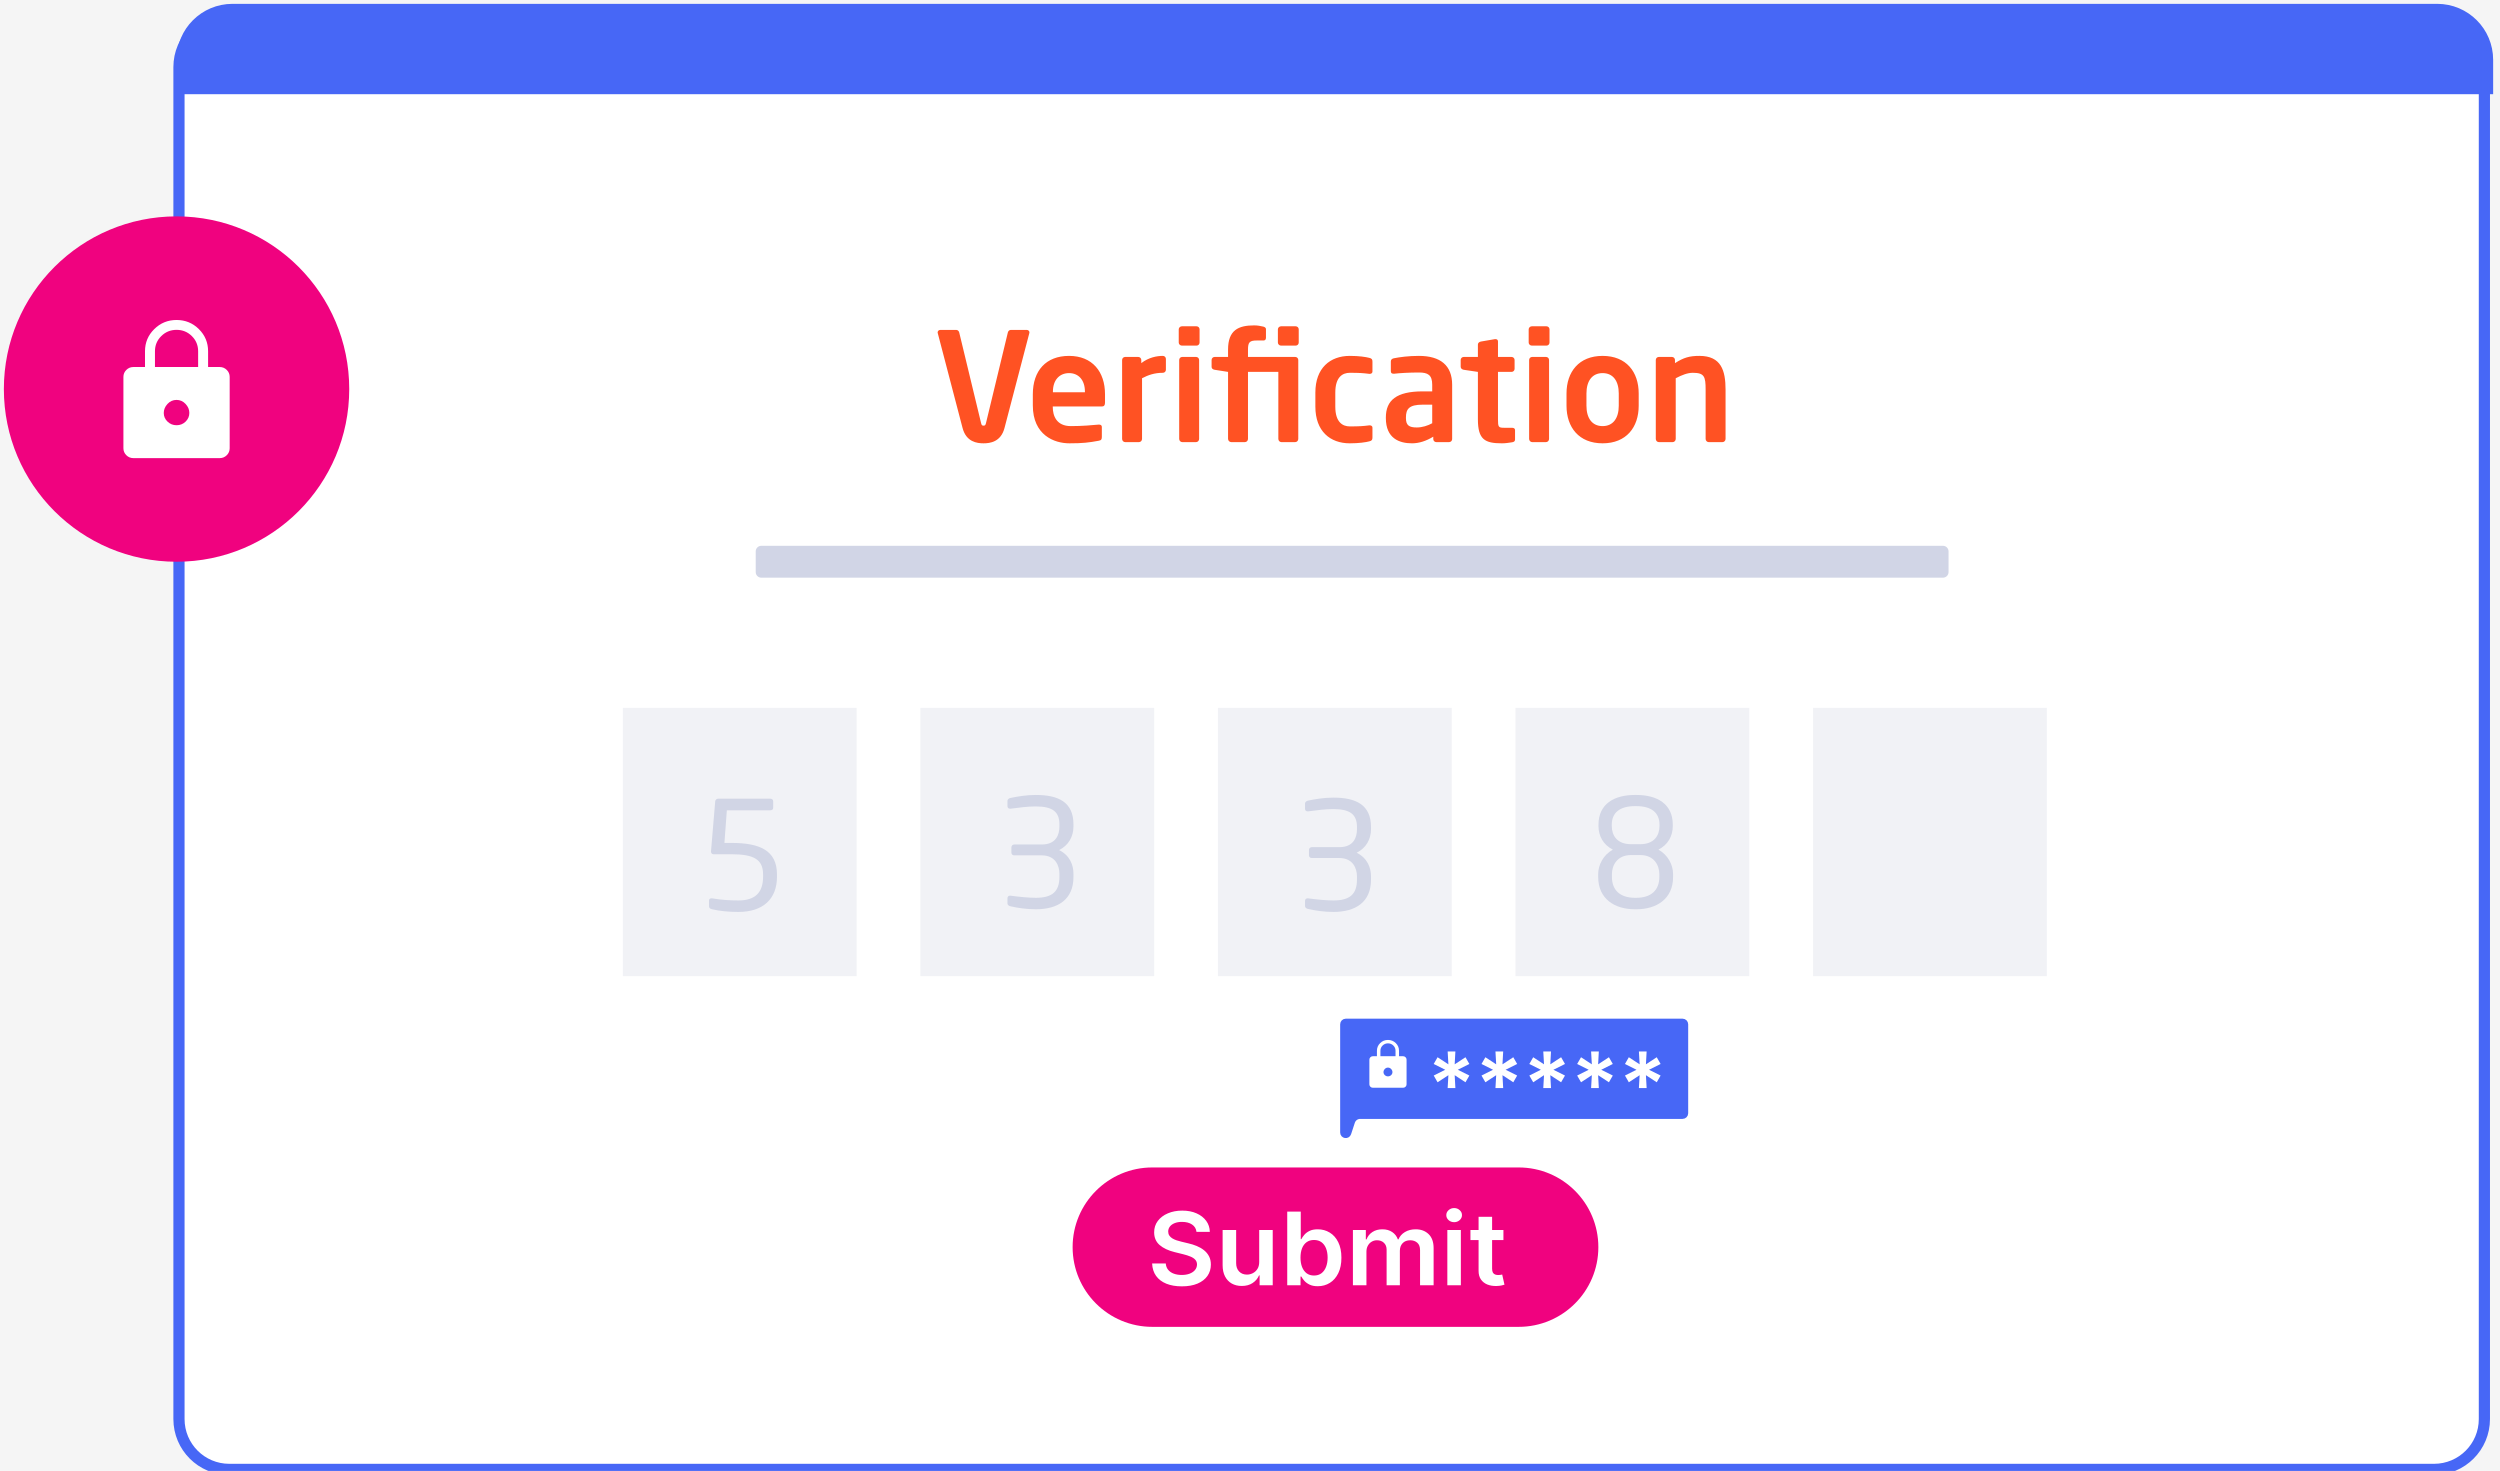 <svg width="447" height="263" viewBox="0 0 447 263" fill="none" xmlns="http://www.w3.org/2000/svg">
<rect width="447" height="263" fill="#F5F5F5"/>
<g id="security" clip-path="url(#clip0_0_1)">
<g id="frame">
<path id="Vector" d="M435.208 3H41C36.029 3 32 7.029 32 12V253.73C32 258.701 36.029 262.73 41 262.73H435.208C440.179 262.73 444.208 258.701 444.208 253.73V12C444.208 7.029 440.179 3 435.208 3Z" fill="white" stroke="#4767F6" stroke-width="2"/>
<g id="Group 1045">
<path id="Vector_2" d="M32.066 10.687C32.066 5.44 36.32 1.187 41.566 1.187H435.774C441.021 1.187 445.274 5.44 445.274 10.687V16.337H32.066V10.687Z" fill="#4767F6" stroke="#4767F6"/>
</g>
</g>
<path id="text" d="M184.064 59.448C184.064 59.502 184.037 59.529 184.037 59.583L179.609 76.512C178.961 79.023 177.017 79.266 175.856 79.266C174.695 79.266 172.751 79.023 172.103 76.512L167.675 59.583C167.675 59.529 167.648 59.502 167.648 59.448C167.648 59.178 167.864 58.989 168.134 58.989H170.996C171.239 58.989 171.455 59.205 171.509 59.448L175.424 75.675C175.505 75.999 175.586 76.107 175.856 76.107C176.126 76.107 176.207 75.999 176.288 75.675L180.203 59.448C180.257 59.205 180.473 58.989 180.716 58.989H183.578C183.848 58.989 184.064 59.178 184.064 59.448ZM197.576 72.003C197.576 72.435 197.414 72.678 197.036 72.678H188.234V72.759C188.234 74.325 188.882 76.188 191.474 76.188C193.445 76.188 195.308 76.026 196.442 75.918C196.469 75.918 196.496 75.918 196.523 75.918C196.793 75.918 197.009 76.053 197.009 76.323V78.105C197.009 78.537 196.928 78.726 196.442 78.807C194.687 79.131 193.634 79.266 191.204 79.266C188.504 79.266 184.67 77.808 184.67 72.489V70.491C184.67 66.279 187.019 63.633 191.15 63.633C195.308 63.633 197.576 66.468 197.576 70.491V72.003ZM193.985 70.14V70.032C193.985 67.926 192.824 66.711 191.15 66.711C189.476 66.711 188.261 67.899 188.261 70.032V70.14H193.985ZM208.463 66.117C208.463 66.414 208.22 66.657 207.923 66.657C206.465 66.657 205.331 67.035 204.197 67.629V78.483C204.197 78.78 203.954 79.05 203.657 79.05H201.173C200.876 79.05 200.633 78.78 200.633 78.483V64.362C200.633 64.065 200.876 63.822 201.173 63.822H203.522C203.819 63.822 204.062 64.065 204.062 64.362V64.929C205.385 63.903 206.843 63.633 207.923 63.633C208.22 63.633 208.463 63.876 208.463 64.173V66.117ZM214.484 61.257C214.484 61.554 214.241 61.797 213.944 61.797H211.325C211.028 61.797 210.758 61.554 210.758 61.257V58.881C210.758 58.584 211.028 58.341 211.325 58.341H213.944C214.241 58.341 214.484 58.584 214.484 58.881V61.257ZM214.403 78.483C214.403 78.78 214.16 79.05 213.863 79.05H211.379C211.082 79.05 210.839 78.78 210.839 78.483V64.362C210.839 64.065 211.082 63.822 211.379 63.822H213.863C214.16 63.822 214.403 64.065 214.403 64.362V78.483ZM226.353 60.42C226.353 60.744 226.137 60.879 225.948 60.879H224.733C223.437 60.879 223.14 61.176 223.14 62.499V63.822H231.591C231.888 63.822 232.131 64.065 232.131 64.362V78.483C232.131 78.78 231.888 79.05 231.591 79.05H229.107C228.81 79.05 228.567 78.78 228.567 78.483V66.495H223.14V78.483C223.14 78.78 222.897 79.05 222.6 79.05H220.143C219.846 79.05 219.576 78.78 219.576 78.483V66.495L217.173 66.117C216.876 66.063 216.633 65.901 216.633 65.604V64.362C216.633 64.065 216.876 63.822 217.173 63.822H219.576V62.499C219.576 59.016 221.439 58.179 224.247 58.179C224.895 58.179 225.354 58.287 225.867 58.395C226.083 58.449 226.353 58.584 226.353 58.827V60.42ZM232.212 61.257C232.212 61.554 231.969 61.797 231.672 61.797H229.053C228.756 61.797 228.486 61.554 228.486 61.257V58.881C228.486 58.584 228.756 58.341 229.053 58.341H231.672C231.969 58.341 232.212 58.584 232.212 58.881V61.257ZM245.394 78.213C245.394 78.645 245.286 78.807 244.827 78.915C244.206 79.077 242.991 79.266 241.344 79.266C237.834 79.266 235.188 77.106 235.188 72.705V70.194C235.188 65.793 237.834 63.633 241.344 63.633C242.991 63.633 244.206 63.822 244.827 63.984C245.286 64.092 245.394 64.254 245.394 64.686V66.441C245.394 66.711 245.178 66.846 244.908 66.846C244.881 66.846 244.854 66.846 244.827 66.846C243.747 66.711 243.099 66.657 241.344 66.657C240.075 66.657 238.752 67.386 238.752 70.194V72.705C238.752 75.513 240.075 76.242 241.344 76.242C243.099 76.242 243.747 76.188 244.827 76.053C244.854 76.053 244.881 76.053 244.908 76.053C245.178 76.053 245.394 76.188 245.394 76.458V78.213ZM259.644 78.51C259.644 78.807 259.401 79.05 259.104 79.05H256.809C256.512 79.05 256.269 78.807 256.269 78.51V78.078C255.027 78.834 253.758 79.266 252.462 79.266C250.221 79.266 247.791 78.402 247.791 74.757V74.649C247.791 71.571 249.681 69.978 254.379 69.978H256.08V68.79C256.08 67.035 255.297 66.603 253.704 66.603C251.976 66.603 250.194 66.711 249.303 66.819C249.249 66.819 249.195 66.819 249.168 66.819C248.898 66.819 248.682 66.738 248.682 66.36V64.632C248.682 64.335 248.844 64.146 249.195 64.065C250.275 63.849 251.841 63.633 253.704 63.633C257.538 63.633 259.644 65.334 259.644 68.79V78.51ZM256.08 75.675V72.354H254.379C251.922 72.354 251.382 73.137 251.382 74.649V74.757C251.382 76.08 251.976 76.431 253.326 76.431C254.298 76.431 255.297 76.107 256.08 75.675ZM270.89 78.591C270.89 78.861 270.728 79.023 270.377 79.077C269.729 79.185 269.135 79.266 268.541 79.266C265.49 79.266 264.248 78.591 264.248 74.973V66.495L261.71 66.117C261.413 66.063 261.17 65.874 261.17 65.577V64.362C261.17 64.065 261.413 63.822 261.71 63.822H264.248V61.608C264.248 61.311 264.491 61.122 264.788 61.068L267.299 60.636C267.326 60.636 267.38 60.636 267.407 60.636C267.65 60.636 267.839 60.771 267.839 61.041V63.822H270.269C270.566 63.822 270.809 64.065 270.809 64.362V65.955C270.809 66.252 270.566 66.495 270.269 66.495H267.839V74.973C267.839 76.323 267.92 76.485 268.892 76.485H270.323C270.674 76.485 270.89 76.62 270.89 76.89V78.591ZM277.053 61.257C277.053 61.554 276.81 61.797 276.513 61.797H273.894C273.597 61.797 273.327 61.554 273.327 61.257V58.881C273.327 58.584 273.597 58.341 273.894 58.341H276.513C276.81 58.341 277.053 58.584 277.053 58.881V61.257ZM276.972 78.483C276.972 78.78 276.729 79.05 276.432 79.05H273.948C273.651 79.05 273.408 78.78 273.408 78.483V64.362C273.408 64.065 273.651 63.822 273.948 63.822H276.432C276.729 63.822 276.972 64.065 276.972 64.362V78.483ZM292.999 72.543C292.999 76.404 290.785 79.266 286.546 79.266C282.307 79.266 280.093 76.404 280.093 72.543V70.356C280.093 66.495 282.307 63.633 286.546 63.633C290.785 63.633 292.999 66.495 292.999 70.356V72.543ZM289.435 72.543V70.356C289.435 68.142 288.436 66.711 286.546 66.711C284.656 66.711 283.657 68.142 283.657 70.356V72.543C283.657 74.757 284.656 76.188 286.546 76.188C288.436 76.188 289.435 74.757 289.435 72.543ZM308.53 78.483C308.53 78.78 308.287 79.05 307.99 79.05H305.506C305.209 79.05 304.966 78.78 304.966 78.483V69.681C304.966 67.332 304.75 66.657 302.671 66.657C301.753 66.657 300.754 67.035 299.62 67.629V78.483C299.62 78.78 299.377 79.05 299.08 79.05H296.596C296.299 79.05 296.056 78.78 296.056 78.483V64.362C296.056 64.065 296.299 63.822 296.596 63.822H298.945C299.242 63.822 299.485 64.065 299.485 64.362V64.929C301.051 63.93 302.077 63.633 303.859 63.633C307.747 63.633 308.53 66.252 308.53 69.681V78.483Z" fill="#FF5223"/>
<path id="Vector_3" d="M240.121 183.14C240.121 182.864 240.345 182.64 240.621 182.64H300.847C301.123 182.64 301.347 182.864 301.347 183.14V199.06C301.347 199.337 301.123 199.56 300.847 199.56H243.195C242.547 199.56 241.972 199.977 241.77 200.593L241.096 202.645C240.919 203.186 240.121 203.058 240.121 202.489V183.14Z" fill="white"/>
<g id="numbers">
<g id="Group 1041">
<path id="Vector_4" d="M365.973 126.564H324.172V174.54H365.973V126.564Z" fill="#F1F2F6"/>
</g>
<g id="Group 1037">
<path id="Vector_5" d="M153.168 126.564H111.367V174.54H153.168V126.564Z" fill="#F1F2F6"/>
<path id="Vector_6" d="M138.924 156.763C138.924 160.759 136.413 163.054 132.039 163.054C130.284 163.054 128.637 162.892 127.287 162.568C126.99 162.487 126.774 162.379 126.774 162.028V161.029C126.774 160.759 126.936 160.624 127.179 160.624C127.233 160.624 127.26 160.624 127.314 160.624C129.015 160.921 130.689 161.002 132.039 161.002C135.09 161.002 136.44 159.517 136.44 156.763V156.358C136.44 153.658 134.766 152.74 130.797 152.74H127.557C127.314 152.74 127.125 152.524 127.125 152.281V152.254L127.881 143.263C127.908 142.993 128.151 142.804 128.421 142.804H137.709C138.006 142.804 138.249 142.966 138.249 143.263V144.451C138.249 144.748 138.006 144.883 137.709 144.883H129.96L129.528 150.715H130.797C135.819 150.715 138.924 152.038 138.924 156.358V156.763Z" fill="#D1D5E5"/>
</g>
<g id="Group 1038">
<path id="Vector_7" d="M206.367 126.564H164.566V174.54H206.367V126.564Z" fill="#F1F2F6"/>
<path id="Vector_8" d="M191.934 156.8C191.934 160.85 189.153 162.578 185.211 162.578C183.51 162.578 181.944 162.335 180.648 162.038C180.378 161.984 180.135 161.795 180.135 161.525V160.607C180.135 160.31 180.324 160.148 180.594 160.148C180.621 160.148 180.648 160.148 180.675 160.148C182.295 160.364 183.942 160.526 185.211 160.526C188.154 160.526 189.423 159.392 189.423 156.8V156.233C189.423 154.802 188.721 152.939 186.264 152.939H181.35C181.053 152.939 180.837 152.75 180.837 152.453V151.508C180.837 151.211 181.053 150.995 181.35 150.995H186.264C188.856 150.995 189.423 149.213 189.423 147.782V147.404C189.423 145.19 188.262 144.191 185.211 144.191C183.645 144.191 182.43 144.38 180.675 144.596C180.648 144.596 180.621 144.596 180.594 144.596C180.324 144.596 180.135 144.434 180.135 144.137V143.192C180.135 142.949 180.378 142.733 180.648 142.679C181.944 142.409 183.483 142.139 185.211 142.139C189.234 142.139 191.934 143.408 191.934 147.404V147.782C191.934 149.591 191.043 151.157 189.369 151.994C191.286 152.939 191.934 154.667 191.934 156.233V156.8Z" fill="#D1D5E5"/>
</g>
<g id="Group 1039">
<path id="Vector_9" d="M259.571 126.564H217.77V174.54H259.571V126.564Z" fill="#F1F2F6"/>
<path id="Vector_10" d="M245.137 157.276C245.137 161.326 242.356 163.054 238.414 163.054C236.713 163.054 235.147 162.811 233.851 162.514C233.581 162.46 233.338 162.271 233.338 162.001V161.083C233.338 160.786 233.527 160.624 233.797 160.624C233.824 160.624 233.851 160.624 233.878 160.624C235.498 160.84 237.145 161.002 238.414 161.002C241.357 161.002 242.626 159.868 242.626 157.276V156.709C242.626 155.278 241.924 153.415 239.467 153.415H234.553C234.256 153.415 234.04 153.226 234.04 152.929V151.984C234.04 151.687 234.256 151.471 234.553 151.471H239.467C242.059 151.471 242.626 149.689 242.626 148.258V147.88C242.626 145.666 241.465 144.667 238.414 144.667C236.848 144.667 235.633 144.856 233.878 145.072C233.851 145.072 233.824 145.072 233.797 145.072C233.527 145.072 233.338 144.91 233.338 144.613V143.668C233.338 143.425 233.581 143.209 233.851 143.155C235.147 142.885 236.686 142.615 238.414 142.615C242.437 142.615 245.137 143.884 245.137 147.88V148.258C245.137 150.067 244.246 151.633 242.572 152.47C244.489 153.415 245.137 155.143 245.137 156.709V157.276Z" fill="#D1D5E5"/>
</g>
<g id="Group 1040">
<path id="Vector_11" d="M312.77 126.564H270.969V174.54H312.77V126.564Z" fill="#F1F2F6"/>
<path id="Vector_12" d="M299.147 156.8C299.147 160.742 296.177 162.578 292.586 162.578H292.316C288.725 162.578 285.755 160.742 285.755 156.8V156.287C285.755 154.64 286.673 152.858 288.374 151.913C286.673 151.049 285.809 149.483 285.809 147.701V147.458C285.809 143.732 288.617 142.139 292.316 142.139H292.586C296.285 142.139 299.093 143.732 299.093 147.458V147.701C299.093 149.483 298.229 151.049 296.528 151.913C298.229 152.858 299.147 154.64 299.147 156.287V156.8ZM296.717 147.701V147.458C296.717 145.298 295.259 144.137 292.586 144.137H292.316C289.643 144.137 288.185 145.298 288.185 147.458V147.701C288.185 149.375 289.13 150.941 291.614 150.941H293.288C295.772 150.941 296.717 149.375 296.717 147.701ZM296.69 156.8V156.287C296.69 154.748 295.772 152.885 293.288 152.885H291.614C289.13 152.885 288.212 154.748 288.212 156.287V156.8C288.212 159.122 289.643 160.526 292.316 160.526H292.586C295.259 160.526 296.69 159.122 296.69 156.8Z" fill="#D1D5E5"/>
</g>
</g>
<g id="Group 1044">
<path id="Vector_13" d="M240.121 183.14C240.121 182.864 240.345 182.64 240.621 182.64H300.847C301.123 182.64 301.347 182.864 301.347 183.14V199.06C301.347 199.337 301.123 199.56 300.847 199.56H243.195C242.547 199.56 241.972 199.977 241.77 200.593L241.096 202.645C240.919 203.186 240.121 203.058 240.121 202.489V183.14Z" fill="#4767F6"/>
<g id="Group 1043">
<path id="Vector_14" d="M240.121 183.14C240.121 182.864 240.345 182.64 240.621 182.64H300.847C301.123 182.64 301.347 182.864 301.347 183.14V199.06C301.347 199.337 301.123 199.56 300.847 199.56H243.195C242.547 199.56 241.972 199.977 241.77 200.593L241.096 202.645C240.919 203.186 240.121 203.058 240.121 202.489V183.14Z" stroke="#4767F6"/>
<path id="Vector_15" d="M267.388 194.546L267.518 192.245L265.587 193.512L264.893 192.307L266.956 191.273L264.893 190.239L265.587 189.034L267.518 190.301L267.388 188H268.768L268.643 190.301L270.575 189.034L271.268 190.239L269.2 191.273L271.268 192.307L270.575 193.512L268.643 192.245L268.768 194.546H267.388Z" fill="white"/>
<path id="Vector_16" d="M258.841 194.546L258.972 192.245L257.04 193.512L256.347 192.307L258.409 191.273L256.347 190.239L257.04 189.034L258.972 190.301L258.841 188H260.222L260.097 190.301L262.028 189.034L262.722 190.239L260.653 191.273L262.722 192.307L262.028 193.512L260.097 192.245L260.222 194.546H258.841Z" fill="white"/>
<path id="Vector_17" d="M275.939 194.546L276.069 192.245L274.137 193.512L273.444 192.307L275.507 191.273L273.444 190.239L274.137 189.034L276.069 190.301L275.939 188H277.319L277.194 190.301L279.126 189.034L279.819 190.239L277.751 191.273L279.819 192.307L279.126 193.512L277.194 192.245L277.319 194.546H275.939Z" fill="white"/>
<path id="Vector_18" d="M284.489 194.546L284.62 192.245L282.688 193.512L281.995 192.307L284.058 191.273L281.995 190.239L282.688 189.034L284.62 190.301L284.489 188H285.87L285.745 190.301L287.677 189.034L288.37 190.239L286.302 191.273L288.37 192.307L287.677 193.512L285.745 192.245L285.87 194.546H284.489Z" fill="white"/>
<path id="Vector_19" d="M293.036 194.546L293.167 192.245L291.235 193.512L290.542 192.307L292.604 191.273L290.542 190.239L291.235 189.034L293.167 190.301L293.036 188H294.417L294.292 190.301L296.224 189.034L296.917 190.239L294.849 191.273L296.917 192.307L296.224 193.512L294.292 192.245L294.417 194.546H293.036Z" fill="white"/>
<path id="Vector_20" d="M245.467 194.49C245.296 194.49 245.149 194.431 245.027 194.311C244.905 194.191 244.844 194.048 244.844 193.88V189.462C244.844 189.294 244.905 189.15 245.027 189.031C245.149 188.911 245.296 188.851 245.467 188.851H246.195V187.874C246.195 187.339 246.387 186.883 246.772 186.506C247.158 186.129 247.623 185.94 248.17 185.94C248.716 185.94 249.182 186.129 249.566 186.506C249.951 186.883 250.143 187.339 250.143 187.874V188.851H250.87C251.042 188.851 251.189 188.911 251.311 189.031C251.433 189.15 251.494 189.294 251.494 189.462V193.88C251.494 194.048 251.433 194.191 251.311 194.311C251.189 194.431 251.042 194.49 250.87 194.49H245.467ZM248.171 192.455C248.391 192.455 248.579 192.38 248.735 192.23C248.891 192.081 248.969 191.901 248.969 191.691C248.969 191.488 248.89 191.303 248.733 191.136C248.576 190.97 248.388 190.887 248.167 190.887C247.947 190.887 247.758 190.97 247.603 191.136C247.447 191.303 247.369 191.489 247.369 191.696C247.369 191.903 247.447 192.081 247.604 192.231C247.761 192.38 247.95 192.455 248.171 192.455ZM246.818 188.851H249.52V187.874C249.52 187.507 249.388 187.194 249.126 186.937C248.864 186.68 248.545 186.551 248.17 186.551C247.795 186.551 247.476 186.68 247.213 186.937C246.95 187.194 246.818 187.507 246.818 187.874V188.851Z" fill="white"/>
</g>
</g>
<path id="line" d="M347.4 97.589H136.121C135.569 97.589 135.121 98.036 135.121 98.589V102.289C135.121 102.841 135.569 103.289 136.121 103.289H347.4C347.952 103.289 348.4 102.841 348.4 102.289V98.589C348.4 98.036 347.952 97.589 347.4 97.589Z" fill="#D1D5E6"/>
<g id="lock_circle">
<path id="Vector_21" d="M31.567 100.439C48.619 100.439 62.443 86.615 62.443 69.563C62.443 52.511 48.619 38.688 31.567 38.688C14.515 38.688 0.691 52.511 0.691 69.563C0.691 86.615 14.515 100.439 31.567 100.439Z" fill="#F0027F"/>
<path id="Vector_22" d="M23.848 81.913C23.358 81.913 22.939 81.741 22.59 81.395C22.241 81.05 22.066 80.634 22.066 80.149V67.387C22.066 66.902 22.241 66.487 22.59 66.141C22.939 65.796 23.358 65.623 23.848 65.623H25.926V62.8C25.926 61.254 26.476 59.937 27.577 58.847C28.677 57.758 30.008 57.213 31.57 57.213C33.131 57.213 34.461 57.758 35.56 58.847C36.658 59.937 37.207 61.254 37.207 62.8V65.623H39.285C39.775 65.623 40.195 65.796 40.544 66.141C40.892 66.487 41.067 66.902 41.067 67.387V80.149C41.067 80.634 40.892 81.05 40.544 81.395C40.195 81.741 39.775 81.913 39.285 81.913H23.848ZM31.572 76.032C32.202 76.032 32.739 75.816 33.185 75.385C33.63 74.953 33.853 74.433 33.853 73.827C33.853 73.239 33.628 72.705 33.18 72.224C32.731 71.744 32.192 71.504 31.562 71.504C30.932 71.504 30.394 71.744 29.949 72.224C29.503 72.705 29.281 73.244 29.281 73.842C29.281 74.439 29.505 74.954 29.954 75.385C30.402 75.817 30.942 76.032 31.572 76.032ZM27.707 65.623H35.426V62.8C35.426 61.738 35.051 60.836 34.301 60.092C33.552 59.349 32.641 58.977 31.57 58.977C30.499 58.977 29.587 59.349 28.835 60.092C28.083 60.836 27.707 61.738 27.707 62.8V65.623Z" fill="white"/>
</g>
<g id="button">
<path id="Vector_23" d="M271.535 208.741H206.035C198.165 208.741 191.785 215.121 191.785 222.991C191.785 230.861 198.165 237.241 206.035 237.241H271.535C279.405 237.241 285.785 230.861 285.785 222.991C285.785 215.121 279.405 208.741 271.535 208.741Z" fill="#F0027F"/>
<path id="Vector_24" d="M213.931 220.256C213.868 219.695 213.605 219.257 213.141 218.944C212.684 218.632 212.086 218.475 211.351 218.475C210.835 218.475 210.392 218.55 210.022 218.7C209.653 218.85 209.37 219.053 209.174 219.31C208.978 219.568 208.877 219.862 208.873 220.191C208.873 220.466 208.938 220.703 209.066 220.904C209.2 221.106 209.381 221.277 209.608 221.419C209.835 221.556 210.086 221.672 210.362 221.766C210.639 221.861 210.917 221.939 211.197 222.003L212.481 222.312C212.997 222.428 213.494 222.585 213.97 222.782C214.451 222.979 214.881 223.227 215.26 223.527C215.642 223.828 215.946 224.19 216.168 224.614C216.391 225.037 216.503 225.535 216.503 226.105C216.503 226.877 216.298 227.555 215.888 228.143C215.478 228.725 214.886 229.181 214.11 229.511C213.34 229.837 212.407 230 211.311 230C210.247 230 209.323 229.841 208.539 229.524C207.76 229.208 207.15 228.745 206.709 228.136C206.272 227.527 206.036 226.786 206 225.912H208.438C208.475 226.371 208.621 226.752 208.879 227.057C209.138 227.36 209.474 227.588 209.889 227.737C210.307 227.887 210.775 227.963 211.292 227.963C211.83 227.963 212.302 227.885 212.708 227.731C213.117 227.572 213.438 227.354 213.669 227.076C213.901 226.792 214.019 226.462 214.024 226.085C214.019 225.742 213.915 225.46 213.71 225.237C213.505 225.01 213.218 224.821 212.848 224.671C212.483 224.517 212.056 224.38 211.565 224.26L210.009 223.875C208.881 223.596 207.991 223.174 207.337 222.608C206.687 222.039 206.362 221.281 206.362 220.339C206.362 219.564 206.579 218.884 207.016 218.302C207.457 217.719 208.056 217.266 208.812 216.945C209.57 216.619 210.427 216.457 211.385 216.457C212.356 216.457 213.206 216.619 213.937 216.945C214.672 217.266 215.248 217.715 215.668 218.289C216.086 218.859 216.302 219.515 216.316 220.256H213.931ZM225.145 225.649V219.928H227.563V229.801H225.219V228.046H225.111C224.88 228.599 224.499 229.051 223.969 229.403C223.444 229.754 222.795 229.93 222.025 229.93C221.353 229.93 220.758 229.786 220.242 229.499C219.73 229.208 219.329 228.785 219.039 228.232C218.75 227.675 218.605 227.002 218.605 226.214V219.928H221.023V225.854C221.023 226.479 221.202 226.977 221.558 227.345C221.914 227.714 222.382 227.898 222.961 227.898C223.317 227.898 223.662 227.815 223.996 227.648C224.331 227.48 224.605 227.232 224.818 226.902C225.036 226.568 225.145 226.15 225.145 225.649ZM230.157 229.801V216.637H232.576V221.56H232.676C232.801 221.321 232.976 221.065 233.204 220.796C233.431 220.521 233.738 220.288 234.126 220.095C234.514 219.898 235.008 219.799 235.609 219.799C236.401 219.799 237.116 219.994 237.753 220.384C238.394 220.77 238.902 221.342 239.276 222.1C239.655 222.854 239.844 223.78 239.844 224.877C239.844 225.962 239.66 226.883 239.29 227.641C238.92 228.4 238.417 228.978 237.78 229.377C237.143 229.775 236.422 229.975 235.615 229.975C235.028 229.975 234.54 229.88 234.152 229.691C233.765 229.503 233.453 229.276 233.218 229.01C232.986 228.74 232.805 228.486 232.676 228.245H232.536V229.801H230.157ZM232.529 224.864C232.529 225.503 232.623 226.062 232.81 226.542C233.001 227.021 233.275 227.397 233.631 227.667C233.992 227.932 234.429 228.065 234.941 228.065C235.475 228.065 235.922 227.928 236.283 227.654C236.645 227.375 236.916 226.996 237.098 226.517C237.285 226.032 237.379 225.482 237.379 224.864C237.379 224.252 237.287 223.707 237.105 223.231C236.923 222.756 236.651 222.384 236.29 222.113C235.93 221.844 235.479 221.708 234.941 221.708C234.424 221.708 233.986 221.839 233.624 222.1C233.264 222.361 232.99 222.728 232.803 223.199C232.621 223.671 232.529 224.226 232.529 224.864ZM241.901 229.801V219.928H244.211V221.605H244.332C244.546 221.04 244.9 220.599 245.394 220.281C245.889 219.96 246.478 219.799 247.165 219.799C247.859 219.799 248.445 219.962 248.922 220.288C249.403 220.609 249.741 221.048 249.937 221.605H250.043C250.271 221.057 250.654 220.62 251.193 220.294C251.736 219.964 252.38 219.799 253.123 219.799C254.068 219.799 254.838 220.086 255.435 220.66C256.032 221.235 256.33 222.073 256.33 223.174V229.801H253.905V223.534C253.905 222.921 253.736 222.473 253.397 222.19C253.058 221.903 252.645 221.76 252.154 221.76C251.571 221.76 251.115 221.935 250.785 222.287C250.46 222.634 250.297 223.085 250.297 223.643V229.801H247.926V223.437C247.926 222.928 247.766 222.52 247.445 222.216C247.128 221.912 246.714 221.76 246.202 221.76C245.855 221.76 245.539 221.846 245.253 222.017C244.969 222.183 244.741 222.422 244.572 222.731C244.403 223.034 244.319 223.39 244.319 223.797V229.801H241.901ZM258.784 229.801V219.928H261.202V229.801H258.784ZM259.999 218.526C259.617 218.526 259.286 218.404 259.011 218.16C258.735 217.912 258.597 217.614 258.597 217.266C258.597 216.915 258.735 216.617 259.011 216.373C259.286 216.125 259.617 216 259.999 216C260.387 216 260.716 216.125 260.988 216.373C261.264 216.617 261.403 216.915 261.403 217.266C261.403 217.614 261.264 217.912 260.988 218.16C260.716 218.404 260.387 218.526 259.999 218.526ZM268.813 219.928V221.728H262.914V219.928H268.813ZM264.37 217.563H266.788V226.831C266.788 227.144 266.838 227.384 266.936 227.551C267.038 227.714 267.172 227.825 267.336 227.885C267.501 227.946 267.684 227.976 267.884 227.976C268.035 227.976 268.173 227.965 268.299 227.944C268.427 227.921 268.526 227.902 268.592 227.885L269 229.704C268.87 229.748 268.685 229.795 268.445 229.846C268.21 229.897 267.92 229.928 267.577 229.936C266.971 229.953 266.426 229.865 265.94 229.672C265.455 229.475 265.069 229.171 264.785 228.759C264.504 228.348 264.366 227.834 264.37 227.217V217.563Z" fill="white"/>
</g>
</g>
<defs>
<clipPath id="clip0_0_1">
<rect width="447" height="263" fill="white"/>
</clipPath>
</defs>
</svg>
